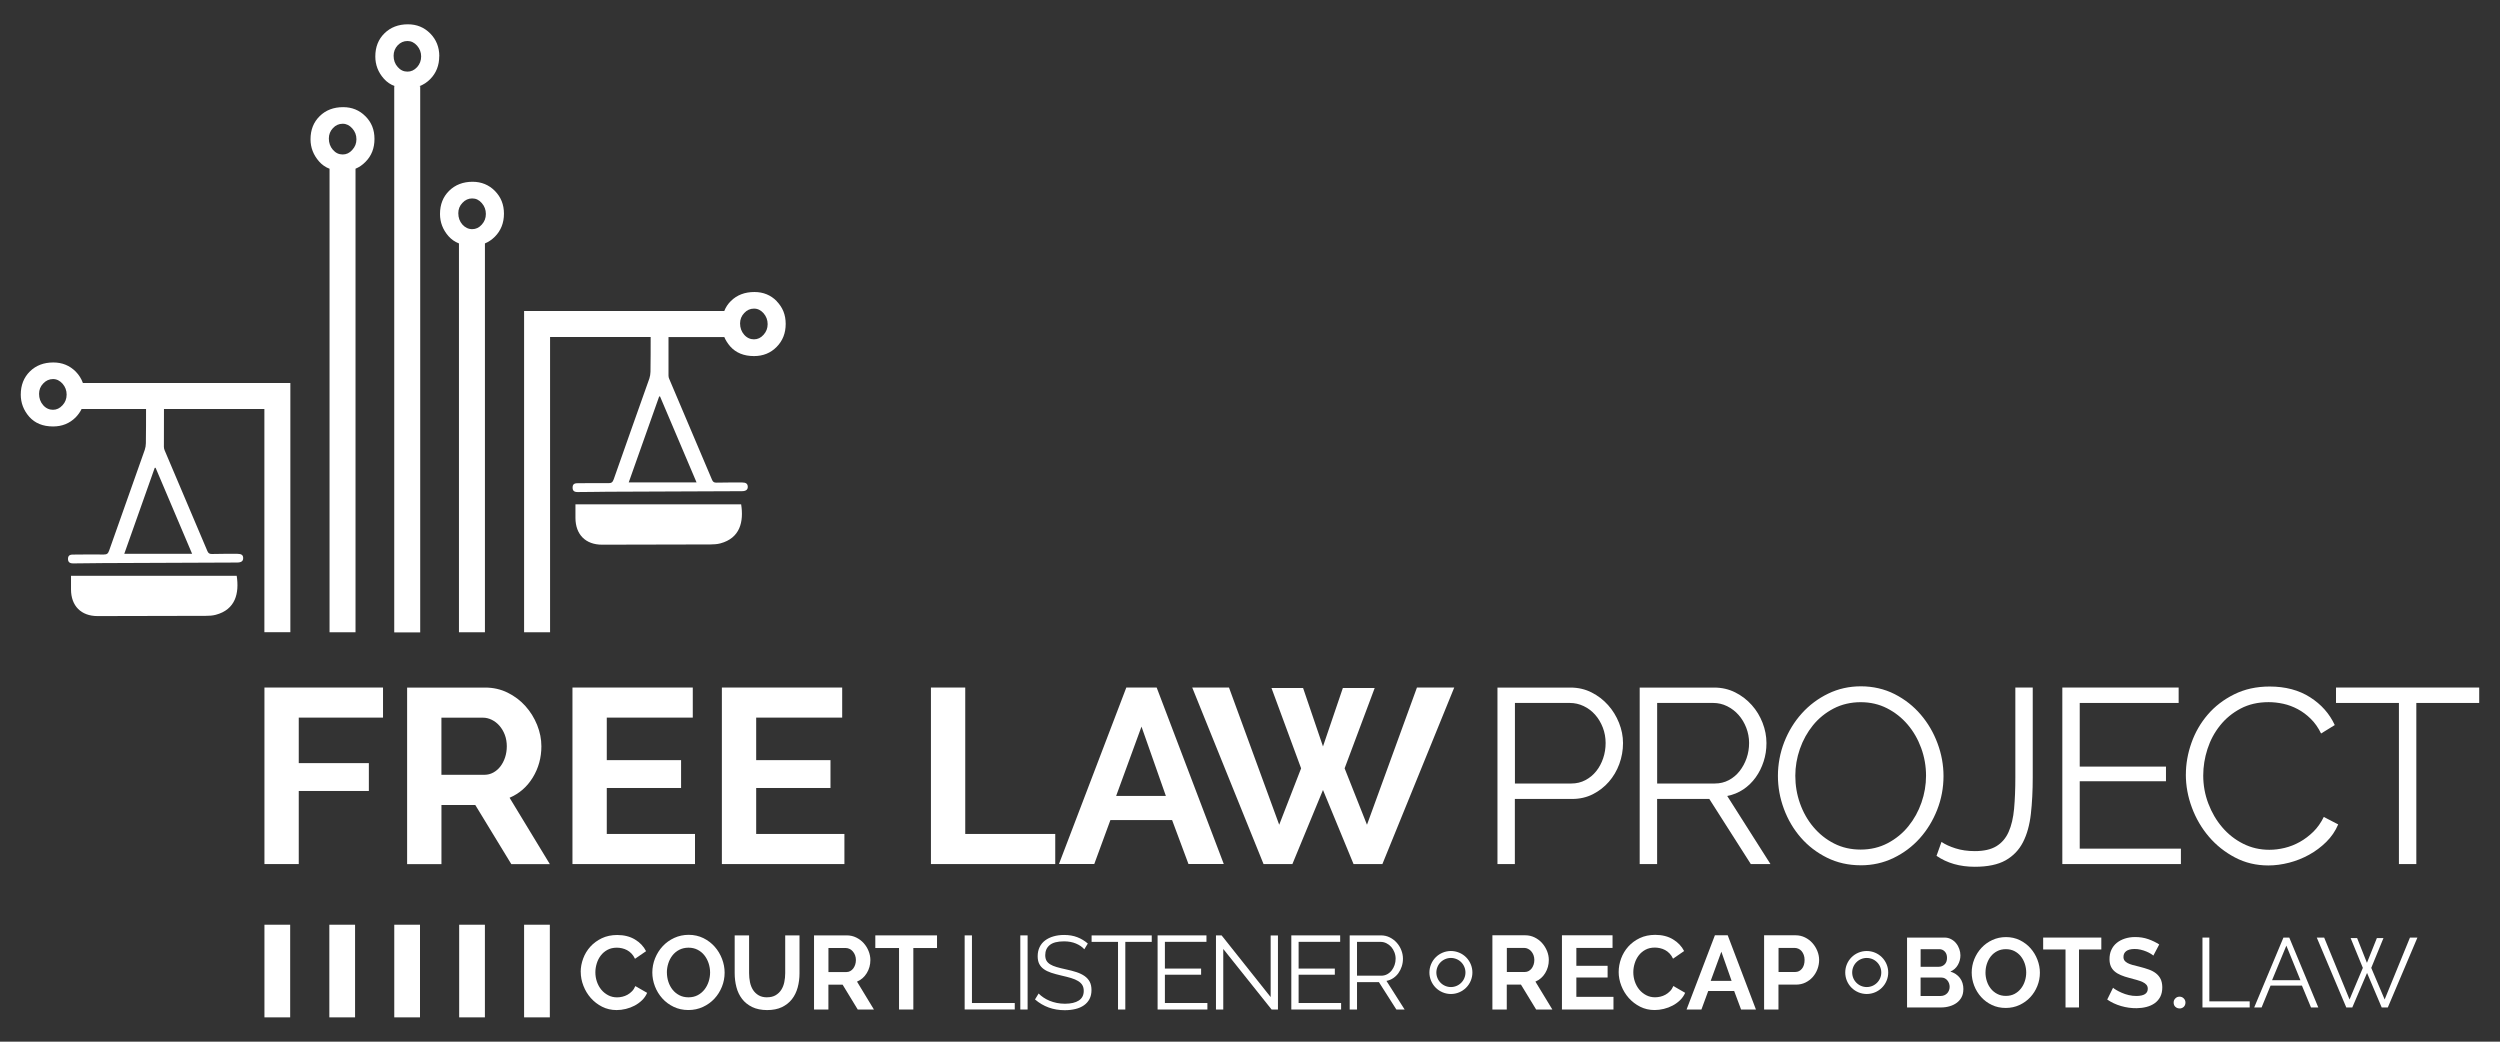 <svg xmlns="http://www.w3.org/2000/svg" version="1.1" viewBox="0 0 720 300"><rect x="0" y="0" width="720" height="300" fill="#333333" stroke="none"/><defs><style>.cls-1{fill:#fff;stroke-width:0}.cls-2{fill:none;stroke:#fff;stroke-width:2px}</style></defs><g id="Layer_2" data-name="Layer 2"><g><g><path d="M213.45,145.24h-47.72v3.94c.02,4.77,2.92,7.69,7.67,7.69,10.39-.02,20.77-.05,31.18-.07.94-.02,1.93-.05,2.86-.3,5.73-1.52,6.79-6.26,6.01-11.26Z" class="cls-1"/><path d="M223.7,86.73c-1.73-1.75-3.87-2.63-6.42-2.63-2.76,0-5.02.85-6.77,2.58-.85.83-1.5,1.8-1.91,2.88h-57.66v92.53h7.48s0-85.04,0-85.04h28.97c0,3.34,0,6.68-.05,10.02-.02.64-.12,1.34-.32,1.93-3.43,9.7-6.89,19.37-10.27,29.04-.3.85-.67,1.13-1.52,1.11-2.99-.05-5.96,0-8.94.02-.99,0-1.38.39-1.38,1.27s.44,1.29,1.5,1.27c2.86,0,5.69-.07,8.54-.09,12.9-.05,25.79-.12,38.71-.16,1.17,0,1.73-.44,1.7-1.29s-.51-1.22-1.66-1.22c-2.46,0-4.91,0-7.35.05-.71.02-1.04-.21-1.31-.88-4.1-9.67-8.2-19.32-12.3-28.99-.14-.3-.21-.62-.21-.94v-11.12h16.07c.39.94.97,1.84,1.7,2.69,1.64,1.84,3.91,2.79,6.86,2.79,2.6,0,4.79-.88,6.52-2.65,1.73-1.75,2.6-3.94,2.6-6.61s-.88-4.77-2.6-6.54ZM200.62,138.94h-19.55c2.92-8.24,5.85-16.51,8.77-24.76h.25c3.5,8.2,6.98,16.4,10.52,24.76ZM219.9,96.42c-.78.88-1.7,1.31-2.76,1.31s-2.05-.44-2.83-1.34c-.78-.9-1.17-1.98-1.17-3.25,0-1.17.41-2.16,1.2-2.99.78-.85,1.73-1.27,2.81-1.27s1.98.46,2.76,1.34c.78.9,1.17,1.93,1.17,3.13s-.39,2.19-1.17,3.06Z" class="cls-1"/><g><path d="M68.16,165.83H20.45c0,1.43-.02,2.67,0,3.91,0,4.77,2.92,7.69,7.65,7.69,10.39-.02,20.79-.05,31.18-.07.94,0,1.93-.05,2.86-.3,5.73-1.52,6.79-6.26,6.03-11.24Z" class="cls-1"/><path d="M23.88,110.31c-.44-1.22-1.13-2.33-2.07-3.29-1.75-1.75-3.89-2.63-6.45-2.63-2.74,0-5,.85-6.75,2.58s-2.63,3.96-2.63,6.68c0,2.39.81,4.51,2.44,6.38,1.64,1.84,3.91,2.79,6.86,2.79,2.6,0,4.77-.88,6.52-2.63.71-.74,1.27-1.52,1.7-2.4h18.56c0,3.27,0,6.56-.05,9.83,0,.64-.12,1.34-.32,1.93-3.41,9.69-6.86,19.34-10.27,29.04-.3.85-.64,1.11-1.52,1.11-2.97-.05-5.96,0-8.94.02-.97,0-1.38.39-1.38,1.27.02.88.46,1.27,1.52,1.27,2.83-.02,5.69-.07,8.52-.09,12.9-.07,25.81-.12,38.71-.16,1.2-.02,1.73-.44,1.7-1.31,0-.83-.48-1.2-1.66-1.2-2.44,0-4.91-.02-7.35.05-.69,0-1.04-.21-1.31-.88-4.08-9.67-8.2-19.32-12.3-28.99-.12-.3-.21-.64-.21-.97,0-3.62,0-7.28.02-10.92h28.92v64.29h7.48s0-71.78,0-71.78H23.88ZM18.01,116.71c-.81.88-1.7,1.31-2.76,1.31s-2.05-.44-2.83-1.34c-.78-.9-1.17-1.98-1.17-3.25,0-1.15.39-2.16,1.2-2.99.78-.83,1.73-1.27,2.81-1.27s1.96.46,2.76,1.34c.78.9,1.17,1.93,1.17,3.13s-.39,2.21-1.17,3.06ZM55.34,159.5h-19.55c2.92-8.24,5.85-16.51,8.77-24.76.07,0,.16,0,.25-.02,3.48,8.2,6.95,16.42,10.52,24.78Z" class="cls-1"/></g><path d="M105.25,33.49c-1.73-1.75-3.87-2.63-6.42-2.63-2.74,0-5,.85-6.75,2.58-1.77,1.73-2.65,3.96-2.65,6.68,0,2.39.83,4.51,2.46,6.38.83.94,1.84,1.66,3.02,2.1v133.5h7.48V48.59c1.06-.44,2-1.08,2.86-1.96,1.75-1.75,2.6-3.94,2.6-6.61s-.85-4.77-2.6-6.54ZM101.45,43.18c-.78.88-1.7,1.31-2.74,1.31-1.11,0-2.05-.44-2.83-1.34-.78-.9-1.17-1.98-1.17-3.25,0-1.17.39-2.16,1.17-2.99.78-.85,1.73-1.27,2.83-1.27,1.04,0,1.96.46,2.74,1.34.81.9,1.2,1.93,1.2,3.13s-.39,2.19-1.2,3.06Z" class="cls-1"/><path d="M126.52,16.19c0-2.6-.88-4.79-2.6-6.54-1.75-1.77-3.89-2.65-6.45-2.65-2.74,0-5,.88-6.75,2.6s-2.63,3.94-2.63,6.66c0,2.42.81,4.54,2.44,6.38.88,1.01,1.96,1.73,3.22,2.19h-.21v157.31h7.48V24.82h-.25c1.17-.41,2.21-1.11,3.13-2.03,1.73-1.75,2.6-3.96,2.6-6.61ZM120.12,19.34c-.81.88-1.73,1.29-2.76,1.29-1.11,0-2.05-.44-2.83-1.34-.78-.88-1.17-1.96-1.17-3.22,0-1.17.39-2.16,1.17-3.02.81-.83,1.73-1.24,2.83-1.24,1.04,0,1.96.44,2.76,1.34.78.9,1.17,1.93,1.17,3.11s-.39,2.21-1.17,3.09Z" class="cls-1"/><path d="M142.55,55c-1.73-1.75-3.89-2.65-6.45-2.65-2.74,0-5,.88-6.75,2.6-1.75,1.73-2.63,3.94-2.63,6.68,0,2.39.81,4.51,2.44,6.38.83.94,1.84,1.64,3.02,2.1v111.99h7.48v-111.99c1.06-.44,2.03-1.11,2.88-1.96,1.73-1.75,2.6-3.96,2.6-6.61s-.88-4.79-2.6-6.54ZM138.75,64.69c-.78.88-1.7,1.31-2.76,1.31s-2.05-.46-2.83-1.34c-.78-.9-1.17-1.98-1.17-3.25,0-1.17.39-2.16,1.2-2.99.78-.85,1.73-1.27,2.81-1.27s1.98.44,2.76,1.34c.78.9,1.17,1.93,1.17,3.13s-.39,2.19-1.17,3.06Z" class="cls-1"/></g><g><rect width="7.41" height="26.68" x="150.94" y="266.32" class="cls-1"/><rect width="7.41" height="26.68" x="76.16" y="266.32" class="cls-1"/><rect width="7.41" height="26.68" x="94.85" y="266.32" class="cls-1"/><rect width="7.41" height="26.68" x="113.55" y="266.32" class="cls-1"/><rect width="7.41" height="26.68" x="132.24" y="266.32" class="cls-1"/></g></g></g><g id="Layer_3" data-name="Layer 3"><g><path d="M537.62,285.27c2.86,0,5.19-2.32,5.19-5.19s-2.32-5.19-5.19-5.19-5.19,2.32-5.19,5.19,2.32,5.19,5.19,5.19Z" class="cls-2"/><circle cx="417.87" cy="280.08" r="5.19" class="cls-2" transform="translate(-.81 558.96) rotate(-67.5)"/><g><g><path d="M429.81,290.74v-21.38h9.45c.98,0,1.89.21,2.72.62.83.41,1.55.95,2.15,1.63.6.67,1.07,1.44,1.42,2.29.34.85.51,1.71.51,2.57,0,1.38-.35,2.64-1.04,3.78-.69,1.13-1.63,1.95-2.82,2.45l4.88,8.04h-4.67l-4.37-7.17h-4.09v7.17h-4.15ZM433.97,279.93h5.21c.38,0,.74-.09,1.07-.27.33-.18.62-.43.86-.74.24-.31.43-.68.57-1.1.14-.42.21-.87.21-1.35s-.08-.96-.24-1.39c-.16-.42-.38-.79-.65-1.1-.27-.31-.58-.55-.93-.72-.35-.17-.71-.26-1.07-.26h-5.03v6.92Z" class="cls-1"/><path d="M464.68,287.1v3.64h-14.84v-21.38h14.57v3.64h-10.42v5.15h9v3.37h-9v5.57h10.69Z" class="cls-1"/></g><g><path d="M466.18,279.9c0-1.3.24-2.59.71-3.87.47-1.27,1.16-2.41,2.06-3.42.9-1,2.01-1.82,3.31-2.44,1.3-.62,2.79-.93,4.46-.93,1.97,0,3.67.43,5.1,1.29,1.43.86,2.5,1.99,3.21,3.37l-3.19,2.2c-.28-.6-.62-1.11-1.02-1.52-.4-.41-.83-.74-1.29-.98-.46-.24-.94-.42-1.45-.53-.5-.11-.99-.17-1.48-.17-1.04,0-1.95.21-2.72.63-.77.42-1.42.97-1.93,1.64-.51.67-.9,1.44-1.16,2.29-.26.85-.39,1.7-.39,2.54,0,.94.15,1.85.45,2.72s.73,1.64,1.28,2.3c.55.66,1.21,1.19,1.99,1.6.77.4,1.62.6,2.54.6.48,0,.98-.06,1.51-.18.52-.12,1.02-.31,1.49-.57.47-.26.91-.6,1.31-1.01.4-.41.72-.91.96-1.49l3.4,1.96c-.34.8-.83,1.51-1.46,2.12-.63.61-1.34,1.13-2.14,1.55-.79.42-1.64.74-2.54.96s-1.79.33-2.65.33c-1.53,0-2.92-.32-4.18-.96-1.26-.64-2.35-1.48-3.27-2.51-.91-1.03-1.63-2.21-2.14-3.52-.51-1.31-.77-2.65-.77-4.02Z" class="cls-1"/><path d="M493.91,269.36h3.67l8.13,21.38h-4.28l-1.99-5.33h-7.47l-1.96,5.33h-4.28l8.16-21.38ZM498.7,282.49l-2.95-8.4-3.07,8.4h6.02Z" class="cls-1"/></g><path d="M508.06,290.74v-21.38h9.06c.98,0,1.89.21,2.72.62.83.41,1.55.95,2.15,1.63.6.67,1.07,1.44,1.41,2.29.34.85.51,1.71.51,2.57s-.16,1.78-.48,2.63c-.32.85-.77,1.61-1.35,2.27-.58.66-1.28,1.19-2.11,1.6-.82.4-1.73.6-2.71.6h-5.06v7.17h-4.15ZM512.22,279.93h4.82c.76,0,1.4-.31,1.91-.93.51-.62.77-1.47.77-2.53,0-.54-.08-1.03-.24-1.46-.16-.43-.37-.8-.63-1.1-.26-.3-.57-.53-.92-.68-.35-.15-.71-.23-1.07-.23h-4.64v6.92Z" class="cls-1"/></g><g><path d="M627.73,290.43c-.47,0-.87-.15-1.21-.45-.34-.3-.51-.72-.51-1.26,0-.46.16-.85.49-1.18.32-.33.72-.5,1.2-.5s.88.16,1.21.49c.33.33.5.72.5,1.19,0,.53-.17.95-.5,1.26-.33.3-.73.46-1.18.46Z" class="cls-1"/><g><path d="M565.44,284.96c0,.85-.17,1.6-.51,2.24-.34.64-.81,1.18-1.4,1.62-.6.44-1.29.77-2.07.99-.78.23-1.62.34-2.51.34h-9.72v-20.13h10.77c.7,0,1.33.15,1.9.45.57.3,1.05.69,1.45,1.18.4.48.7,1.03.92,1.64.22.61.33,1.23.33,1.86,0,.98-.25,1.9-.74,2.76-.49.86-1.21,1.5-2.15,1.91,1.15.34,2.06.95,2.74,1.83.67.88,1.01,1.98,1.01,3.3ZM553.14,273.36v5.07h5.22c.66,0,1.22-.23,1.69-.68.46-.45.69-1.08.69-1.87s-.21-1.39-.64-1.84c-.43-.45-.95-.68-1.57-.68h-5.39ZM561.5,284.22c0-.36-.06-.7-.18-1.03-.12-.33-.29-.62-.5-.86-.21-.25-.45-.44-.74-.58-.28-.14-.6-.21-.94-.21h-6.01v5.3h5.81c.36,0,.69-.07,1.01-.2.31-.13.58-.32.81-.55.23-.24.41-.51.54-.84.13-.32.2-.66.2-1.02Z" class="cls-1"/><path d="M577.66,290.29c-1.47,0-2.81-.29-4.01-.86-1.2-.58-2.23-1.34-3.09-2.3-.86-.95-1.53-2.05-2-3.27-.47-1.23-.71-2.48-.71-3.77s.25-2.63.75-3.86c.5-1.23,1.19-2.31,2.07-3.26.88-.94,1.92-1.7,3.13-2.25,1.21-.56,2.52-.84,3.94-.84s2.78.3,3.98.89c1.2.6,2.23,1.37,3.08,2.34.85.96,1.51,2.06,1.98,3.29.47,1.23.71,2.48.71,3.74,0,1.34-.25,2.62-.74,3.84-.49,1.22-1.17,2.3-2.04,3.23-.87.94-1.91,1.68-3.12,2.24-1.21.56-2.52.84-3.94.84ZM571.82,280.08c0,.87.13,1.71.4,2.52.26.81.65,1.53,1.15,2.15.5.62,1.11,1.12,1.84,1.5.73.38,1.55.57,2.48.57s1.78-.19,2.51-.58c.73-.39,1.34-.9,1.84-1.55.5-.64.88-1.37,1.13-2.17.26-.8.38-1.62.38-2.45s-.14-1.71-.41-2.52c-.27-.81-.66-1.53-1.16-2.15-.5-.62-1.12-1.12-1.84-1.49-.73-.37-1.55-.55-2.45-.55s-1.79.19-2.52.58c-.74.39-1.35.9-1.84,1.53-.49.63-.86,1.35-1.12,2.15-.26.8-.38,1.62-.38,2.45Z" class="cls-1"/><path d="M605.19,273.45h-6.44v16.7h-3.88v-16.7h-6.44v-3.43h16.75v3.43Z" class="cls-1"/><path d="M620.17,275.22c-.13-.13-.38-.31-.73-.53-.35-.22-.78-.44-1.28-.65-.5-.21-1.05-.39-1.64-.53-.59-.14-1.18-.21-1.79-.2-1.08.01-1.88.22-2.4.63-.52.4-.78.97-.77,1.68,0,.42.11.76.31,1.03.2.27.49.51.87.71.38.2.86.39,1.44.55.58.16,1.25.33,2.01.51.99.25,1.88.52,2.69.81.81.29,1.49.66,2.06,1.11.56.45,1,.98,1.31,1.61.31.63.47,1.41.49,2.33.01,1.08-.18,2-.57,2.77-.4.77-.94,1.4-1.62,1.88-.68.48-1.47.84-2.37,1.07-.89.23-1.83.35-2.82.36-1.51.02-3.01-.19-4.49-.62-1.48-.43-2.81-1.06-3.99-1.87l1.68-3.4c.17.17.48.39.93.65.45.27.98.54,1.58.8.61.27,1.28.49,2.02.67.74.18,1.5.26,2.27.25,2.15-.03,3.22-.73,3.2-2.11,0-.43-.13-.8-.38-1.1-.25-.3-.6-.56-1.06-.78s-1.01-.42-1.65-.6c-.65-.18-1.37-.38-2.16-.59-.97-.25-1.81-.53-2.52-.83-.71-.3-1.31-.66-1.79-1.08-.48-.42-.84-.91-1.08-1.46-.24-.55-.37-1.22-.38-1.99-.01-1.02.16-1.93.53-2.73.37-.8.88-1.47,1.55-2.01.66-.54,1.44-.95,2.32-1.24.88-.29,1.84-.44,2.86-.45,1.42-.02,2.72.19,3.92.61,1.2.43,2.24.94,3.14,1.53l-1.69,3.2Z" class="cls-1"/><path d="M634.31,290.15v-20.13h1.98v18.37h11.62v1.76h-13.61Z" class="cls-1"/><path d="M657.64,270.02h1.67l8.36,20.13h-2.1l-2.61-6.29h-9.04l-2.58,6.29h-2.13l8.42-20.13ZM662.52,282.29l-4.05-9.95-4.11,9.95h8.16Z" class="cls-1"/><path d="M676.98,270.16h1.87l2.83,7.14,2.86-7.14h1.9l-3.52,8.59,3.86,9.1,7.29-17.83h2.15l-8.53,20.13h-1.76l-4.22-9.95-4.25,9.95h-1.73l-8.5-20.13h2.13l7.31,17.83,3.83-9.1-3.52-8.59Z" class="cls-1"/></g></g><g><g><path d="M167.24,279.92c0-1.3.24-2.59.71-3.86.47-1.27,1.16-2.41,2.06-3.41.9-1,2-1.81,3.31-2.44,1.3-.62,2.79-.93,4.45-.93,1.96,0,3.66.43,5.1,1.29,1.43.86,2.5,1.98,3.2,3.37l-3.19,2.19c-.28-.6-.62-1.11-1.02-1.52-.4-.41-.83-.74-1.29-.98-.46-.24-.94-.42-1.44-.53-.5-.11-.99-.17-1.47-.17-1.04,0-1.95.21-2.72.63-.77.42-1.41.97-1.92,1.64-.51.67-.9,1.43-1.16,2.29-.26.85-.39,1.7-.39,2.54,0,.94.15,1.85.45,2.72.3.87.73,1.64,1.28,2.3.55.66,1.21,1.19,1.98,1.59.77.4,1.62.6,2.54.6.48,0,.98-.06,1.5-.18.52-.12,1.02-.31,1.49-.57.47-.26.91-.6,1.31-1.01.4-.41.72-.91.96-1.49l3.4,1.95c-.34.8-.83,1.51-1.46,2.12-.63.61-1.34,1.13-2.13,1.55-.79.42-1.64.74-2.54.96-.9.22-1.78.33-2.65.33-1.52,0-2.92-.32-4.18-.96-1.26-.64-2.35-1.48-3.26-2.51-.91-1.03-1.62-2.2-2.13-3.52-.51-1.31-.77-2.65-.77-4.01Z" class="cls-1"/><path d="M198.27,290.89c-1.56,0-2.98-.31-4.25-.92-1.27-.61-2.37-1.42-3.28-2.44-.91-1.01-1.62-2.17-2.12-3.47-.5-1.3-.75-2.64-.75-4s.27-2.79.8-4.09c.53-1.3,1.26-2.46,2.19-3.46.93-1,2.04-1.8,3.32-2.39,1.28-.59,2.68-.89,4.18-.89s2.95.32,4.22.95c1.27.63,2.36,1.46,3.26,2.48.9,1.02,1.6,2.18,2.1,3.49.5,1.3.75,2.63.75,3.97,0,1.42-.26,2.78-.78,4.07-.52,1.29-1.24,2.44-2.16,3.43-.92.99-2.02,1.78-3.31,2.38-1.28.59-2.68.89-4.18.89ZM192.07,280.07c0,.92.14,1.81.42,2.68.28.86.69,1.62,1.22,2.29.53.66,1.18,1.19,1.95,1.59.77.4,1.65.6,2.63.6s1.89-.21,2.66-.62c.77-.41,1.42-.96,1.95-1.64.53-.68.93-1.45,1.2-2.3.27-.85.41-1.72.41-2.6s-.15-1.81-.44-2.68c-.29-.86-.7-1.62-1.23-2.29-.53-.66-1.18-1.19-1.95-1.58-.77-.39-1.64-.59-2.6-.59s-1.89.21-2.68.62c-.78.41-1.43.95-1.95,1.62-.52.67-.92,1.43-1.19,2.29-.27.85-.41,1.72-.41,2.6Z" class="cls-1"/><path d="M220.91,287.22c.98,0,1.81-.2,2.48-.6.67-.4,1.21-.92,1.62-1.56.41-.64.7-1.38.87-2.21.17-.83.26-1.69.26-2.57v-10.88h4.12v10.88c0,1.46-.18,2.84-.53,4.12-.35,1.28-.9,2.41-1.65,3.37s-1.72,1.72-2.9,2.29c-1.18.56-2.6.84-4.24.84s-3.15-.3-4.34-.89c-1.19-.59-2.16-1.37-2.9-2.35-.74-.97-1.28-2.1-1.61-3.38-.33-1.28-.5-2.62-.5-4v-10.88h4.15v10.88c0,.9.09,1.77.26,2.6.17.83.46,1.57.87,2.21.41.64.95,1.16,1.61,1.55s1.47.59,2.44.59Z" class="cls-1"/><path d="M234.44,290.74v-21.35h9.44c.98,0,1.89.21,2.72.62.83.41,1.55.95,2.15,1.62.6.67,1.07,1.43,1.41,2.29.34.85.51,1.71.51,2.57,0,1.38-.35,2.64-1.04,3.77-.69,1.13-1.63,1.95-2.81,2.45l4.87,8.03h-4.66l-4.36-7.16h-4.09v7.16h-4.15ZM238.59,279.95h5.2c.38,0,.74-.09,1.07-.27.33-.18.62-.43.86-.74.24-.31.43-.68.57-1.1.14-.42.21-.87.21-1.35s-.08-.96-.24-1.38c-.16-.42-.38-.79-.65-1.1-.27-.31-.58-.55-.93-.72-.35-.17-.71-.26-1.07-.26h-5.02v6.92Z" class="cls-1"/></g><path d="M269.86,273.03h-6.82v17.71h-4.12v-17.71h-6.83v-3.64h17.77v3.64Z" class="cls-1"/><g><path d="M277.82,290.74v-21.35h2.1v19.48h12.33v1.86h-14.43Z" class="cls-1"/><path d="M293.85,290.74v-21.35h2.1v21.35h-2.1Z" class="cls-1"/><path d="M312.28,273.39c-.6-.68-1.4-1.23-2.41-1.65-1-.42-2.15-.63-3.43-.63-1.88,0-3.26.36-4.12,1.07-.86.71-1.29,1.68-1.29,2.9,0,.64.12,1.17.35,1.58.23.41.59.77,1.07,1.07.48.3,1.1.56,1.85.78.75.22,1.64.44,2.66.66,1.14.24,2.17.51,3.08.81.91.3,1.69.68,2.33,1.13.64.45,1.13,1,1.47,1.64.34.64.51,1.44.51,2.41s-.19,1.83-.57,2.56c-.38.72-.91,1.32-1.59,1.8-.68.48-1.49.84-2.44,1.07-.94.23-1.97.35-3.1.35-3.31,0-6.16-1.03-8.57-3.1l1.05-1.71c.38.4.84.78,1.37,1.14.53.36,1.12.68,1.77.95.65.27,1.35.48,2.09.63.74.15,1.52.23,2.35.23,1.7,0,3.03-.31,3.98-.92.95-.61,1.43-1.54,1.43-2.78,0-.66-.14-1.22-.41-1.67-.27-.45-.68-.84-1.22-1.17-.54-.33-1.21-.62-2.01-.86-.8-.24-1.73-.48-2.8-.72-1.12-.26-2.1-.53-2.95-.81-.84-.28-1.55-.63-2.13-1.05-.58-.42-1.02-.93-1.31-1.52-.29-.59-.44-1.32-.44-2.18,0-.98.19-1.86.56-2.63.37-.77.9-1.41,1.58-1.92.68-.51,1.48-.9,2.41-1.17.92-.27,1.94-.41,3.07-.41,1.42,0,2.69.22,3.8.65,1.11.43,2.12,1.04,3.02,1.82l-1.02,1.68Z" class="cls-1"/><path d="M331.7,271.26h-7.61v19.48h-2.1v-19.48h-7.61v-1.86h17.32v1.86Z" class="cls-1"/><path d="M347.73,288.88v1.86h-14.34v-21.35h14.07v1.86h-11.97v7.7h10.43v1.77h-10.43v8.15h12.24Z" class="cls-1"/><path d="M352.3,273.3v17.44h-2.1v-21.35h1.62l14.13,17.77v-17.74h2.1v21.32h-1.83l-13.92-17.44Z" class="cls-1"/><path d="M386.24,288.88v1.86h-14.34v-21.35h14.07v1.86h-11.97v7.7h10.43v1.77h-10.43v8.15h12.24Z" class="cls-1"/><path d="M388.71,290.74v-21.35h9.02c.92,0,1.77.2,2.54.59.77.39,1.44.9,2,1.53.56.63,1,1.35,1.31,2.15.31.8.47,1.61.47,2.44s-.12,1.53-.35,2.24c-.23.71-.55,1.35-.96,1.92-.41.57-.91,1.05-1.49,1.44-.58.39-1.23.66-1.95.8l5.23,8.24h-2.38l-5.02-7.88h-6.31v7.88h-2.1ZM390.81,281h6.98c.62,0,1.19-.14,1.7-.41.51-.27.95-.64,1.31-1.1.36-.46.64-.98.84-1.56.2-.58.3-1.19.3-1.83s-.12-1.26-.35-1.85c-.23-.59-.54-1.11-.93-1.55-.39-.44-.85-.79-1.38-1.05-.53-.26-1.09-.39-1.67-.39h-6.79v9.74Z" class="cls-1"/></g></g></g><g><polygon points="76.16 248.85 76.16 198.01 110.31 198.01 110.31 206.67 86.04 206.67 86.04 219.78 106.23 219.78 106.23 227.8 86.04 227.8 86.04 248.85 76.16 248.85" class="cls-1"/><path d="M117.25,248.85v-50.83h22.48c2.34,0,4.5.49,6.48,1.47,1.98.98,3.69,2.27,5.12,3.87,1.43,1.6,2.55,3.41,3.37,5.44.81,2.03,1.22,4.07,1.22,6.12,0,3.29-.82,6.29-2.47,8.99-1.65,2.7-3.88,4.64-6.69,5.84l11.6,19.12h-11.1l-10.38-17.04h-9.74v17.04h-9.88ZM127.13,223.14h12.39c.91,0,1.75-.21,2.54-.64.79-.43,1.47-1.01,2.04-1.75.57-.74,1.03-1.61,1.36-2.61.33-1,.5-2.08.5-3.22s-.19-2.29-.57-3.29c-.38-1-.9-1.87-1.54-2.61-.64-.74-1.39-1.31-2.22-1.72-.84-.41-1.68-.61-2.54-.61h-11.96v16.47Z" class="cls-1"/><polygon points="200.16 240.18 200.16 248.85 164.87 248.85 164.87 198.01 199.52 198.01 199.52 206.67 174.75 206.67 174.75 218.92 196.15 218.92 196.15 226.94 174.75 226.94 174.75 240.18 200.16 240.18" class="cls-1"/><polygon points="243.19 240.18 243.19 248.85 207.9 248.85 207.9 198.01 242.55 198.01 242.55 206.67 217.78 206.67 217.78 218.92 239.18 218.92 239.18 226.94 217.78 226.94 217.78 240.18 243.19 240.18" class="cls-1"/><polygon points="268.11 248.85 268.11 198.01 277.99 198.01 277.99 240.18 303.91 240.18 303.91 248.85 268.11 248.85" class="cls-1"/><path d="M324.38,198.01h8.74l19.33,50.83h-10.17l-4.72-12.67h-17.76l-4.65,12.67h-10.17l19.4-50.83ZM335.77,229.23l-7.02-19.97-7.3,19.97h14.32Z" class="cls-1"/><polygon points="366.19 198.15 375.29 198.15 381.02 214.98 386.74 198.15 395.91 198.15 387.25 221.28 393.69 237.53 408.08 198.01 418.82 198.01 398.13 248.85 389.82 248.85 381.02 227.51 372.21 248.85 363.9 248.85 343.36 198.01 353.95 198.01 368.41 237.53 374.72 221.28 366.19 198.15" class="cls-1"/><path d="M431.27,248.85v-50.83h21.05c2.19,0,4.21.47,6.05,1.4,1.84.93,3.42,2.15,4.76,3.65,1.34,1.5,2.39,3.21,3.15,5.12.76,1.91,1.15,3.84,1.15,5.8,0,2.1-.36,4.12-1.07,6.05s-1.72,3.64-3.01,5.12c-1.29,1.48-2.83,2.67-4.62,3.58-1.79.91-3.78,1.36-5.98,1.36h-16.47v18.76h-5.01ZM436.29,225.65h16.25c1.48,0,2.83-.32,4.05-.97,1.22-.64,2.26-1.5,3.12-2.58.86-1.07,1.53-2.32,2-3.72.48-1.41.71-2.88.71-4.4s-.27-3.07-.82-4.47c-.55-1.41-1.29-2.64-2.22-3.69-.93-1.05-2.03-1.87-3.29-2.47-1.26-.6-2.59-.9-3.97-.9h-15.82v23.2Z" class="cls-1"/><path d="M472.23,248.85v-50.83h21.48c2.19,0,4.21.47,6.05,1.4,1.84.93,3.42,2.15,4.76,3.65,1.34,1.5,2.37,3.21,3.11,5.12.74,1.91,1.11,3.84,1.11,5.8s-.27,3.64-.82,5.33c-.55,1.7-1.31,3.22-2.29,4.58-.98,1.36-2.16,2.51-3.54,3.44-1.39.93-2.93,1.56-4.65,1.9l12.46,19.62h-5.66l-11.96-18.76h-15.03v18.76h-5.01ZM477.24,225.65h16.61c1.48,0,2.83-.32,4.05-.97,1.22-.64,2.25-1.52,3.11-2.61.86-1.1,1.53-2.34,2.01-3.72.48-1.38.72-2.84.72-4.37s-.28-2.99-.82-4.4c-.55-1.41-1.29-2.64-2.22-3.69-.93-1.05-2.03-1.88-3.29-2.51-1.26-.62-2.59-.93-3.97-.93h-16.18v23.2Z" class="cls-1"/><path d="M535.88,249.2c-3.53,0-6.77-.73-9.7-2.18-2.94-1.46-5.45-3.39-7.55-5.8-2.1-2.41-3.72-5.17-4.87-8.27-1.15-3.1-1.72-6.28-1.72-9.52s.61-6.63,1.83-9.74c1.22-3.1,2.9-5.85,5.05-8.23,2.15-2.39,4.68-4.28,7.59-5.69,2.91-1.41,6.06-2.11,9.45-2.11s6.77.75,9.7,2.25c2.94,1.5,5.44,3.47,7.52,5.91,2.08,2.43,3.69,5.19,4.83,8.27,1.15,3.08,1.72,6.22,1.72,9.41,0,3.39-.61,6.64-1.83,9.74-1.22,3.1-2.89,5.83-5.01,8.2-2.12,2.36-4.64,4.25-7.55,5.66s-6.06,2.11-9.45,2.11M517.05,223.43c0,2.77.45,5.43,1.36,7.98.91,2.55,2.19,4.82,3.87,6.8,1.67,1.98,3.65,3.56,5.94,4.72,2.29,1.17,4.84,1.75,7.66,1.75s5.46-.62,7.8-1.86c2.34-1.24,4.32-2.86,5.94-4.87,1.62-2,2.88-4.27,3.76-6.8.88-2.53,1.32-5.11,1.32-7.73,0-2.77-.47-5.43-1.4-7.98-.93-2.55-2.23-4.81-3.9-6.77-1.67-1.96-3.65-3.52-5.94-4.69-2.29-1.17-4.82-1.75-7.59-1.75s-5.47.61-7.8,1.83c-2.34,1.22-4.32,2.83-5.94,4.83-1.62,2-2.88,4.27-3.76,6.8-.88,2.53-1.32,5.11-1.32,7.73" class="cls-1"/><path d="M559.15,242.47c1.05.72,2.4,1.34,4.05,1.86,1.65.53,3.5.79,5.55.79,2.58,0,4.64-.46,6.19-1.4s2.73-2.3,3.54-4.12c.81-1.81,1.34-4.05,1.58-6.69.24-2.65.36-5.67.36-9.06v-25.85h5.01v25.85c0,3.87-.18,7.39-.54,10.56-.36,3.18-1.11,5.88-2.26,8.13-1.15,2.25-2.82,3.99-5.01,5.23-2.2,1.24-5.16,1.86-8.88,1.86-4.3,0-7.97-1.05-11.02-3.15l1.43-4.01Z" class="cls-1"/><polygon points="628.1 244.41 628.1 248.85 593.95 248.85 593.95 198.01 627.45 198.01 627.45 202.45 598.96 202.45 598.96 220.78 623.8 220.78 623.8 225 598.96 225 598.96 244.41 628.1 244.41" class="cls-1"/><path d="M629.53,223.07c0-3.05.54-6.1,1.61-9.13,1.07-3.03,2.64-5.74,4.69-8.13,2.05-2.39,4.58-4.33,7.59-5.83,3.01-1.5,6.42-2.26,10.24-2.26,4.53,0,8.41,1.03,11.63,3.08,3.22,2.05,5.6,4.72,7.12,8.02l-3.94,2.43c-.81-1.67-1.8-3.08-2.97-4.23-1.17-1.15-2.42-2.08-3.76-2.79-1.34-.71-2.72-1.23-4.15-1.54-1.43-.31-2.84-.47-4.22-.47-3.06,0-5.75.62-8.09,1.86-2.34,1.24-4.31,2.86-5.91,4.87-1.6,2-2.81,4.26-3.62,6.77-.81,2.51-1.22,5.05-1.22,7.62,0,2.82.49,5.51,1.47,8.09.98,2.58,2.31,4.86,4.01,6.84,1.69,1.98,3.7,3.56,6.01,4.72,2.32,1.17,4.83,1.75,7.55,1.75,1.43,0,2.9-.18,4.4-.54,1.5-.36,2.96-.93,4.37-1.72,1.41-.79,2.71-1.77,3.9-2.94,1.19-1.17,2.19-2.59,3.01-4.26l4.15,2.15c-.81,1.91-1.96,3.59-3.44,5.05-1.48,1.46-3.13,2.69-4.94,3.69-1.81,1-3.74,1.77-5.76,2.29-2.03.52-4.02.79-5.98.79-3.49,0-6.68-.76-9.59-2.29-2.91-1.53-5.42-3.52-7.52-5.98-2.1-2.46-3.74-5.25-4.9-8.38-1.17-3.13-1.75-6.31-1.75-9.56" class="cls-1"/><polygon points="714.01 202.45 695.9 202.45 695.9 248.85 690.89 248.85 690.89 202.45 672.77 202.45 672.77 198.01 714.01 198.01 714.01 202.45" class="cls-1"/></g></g></svg>